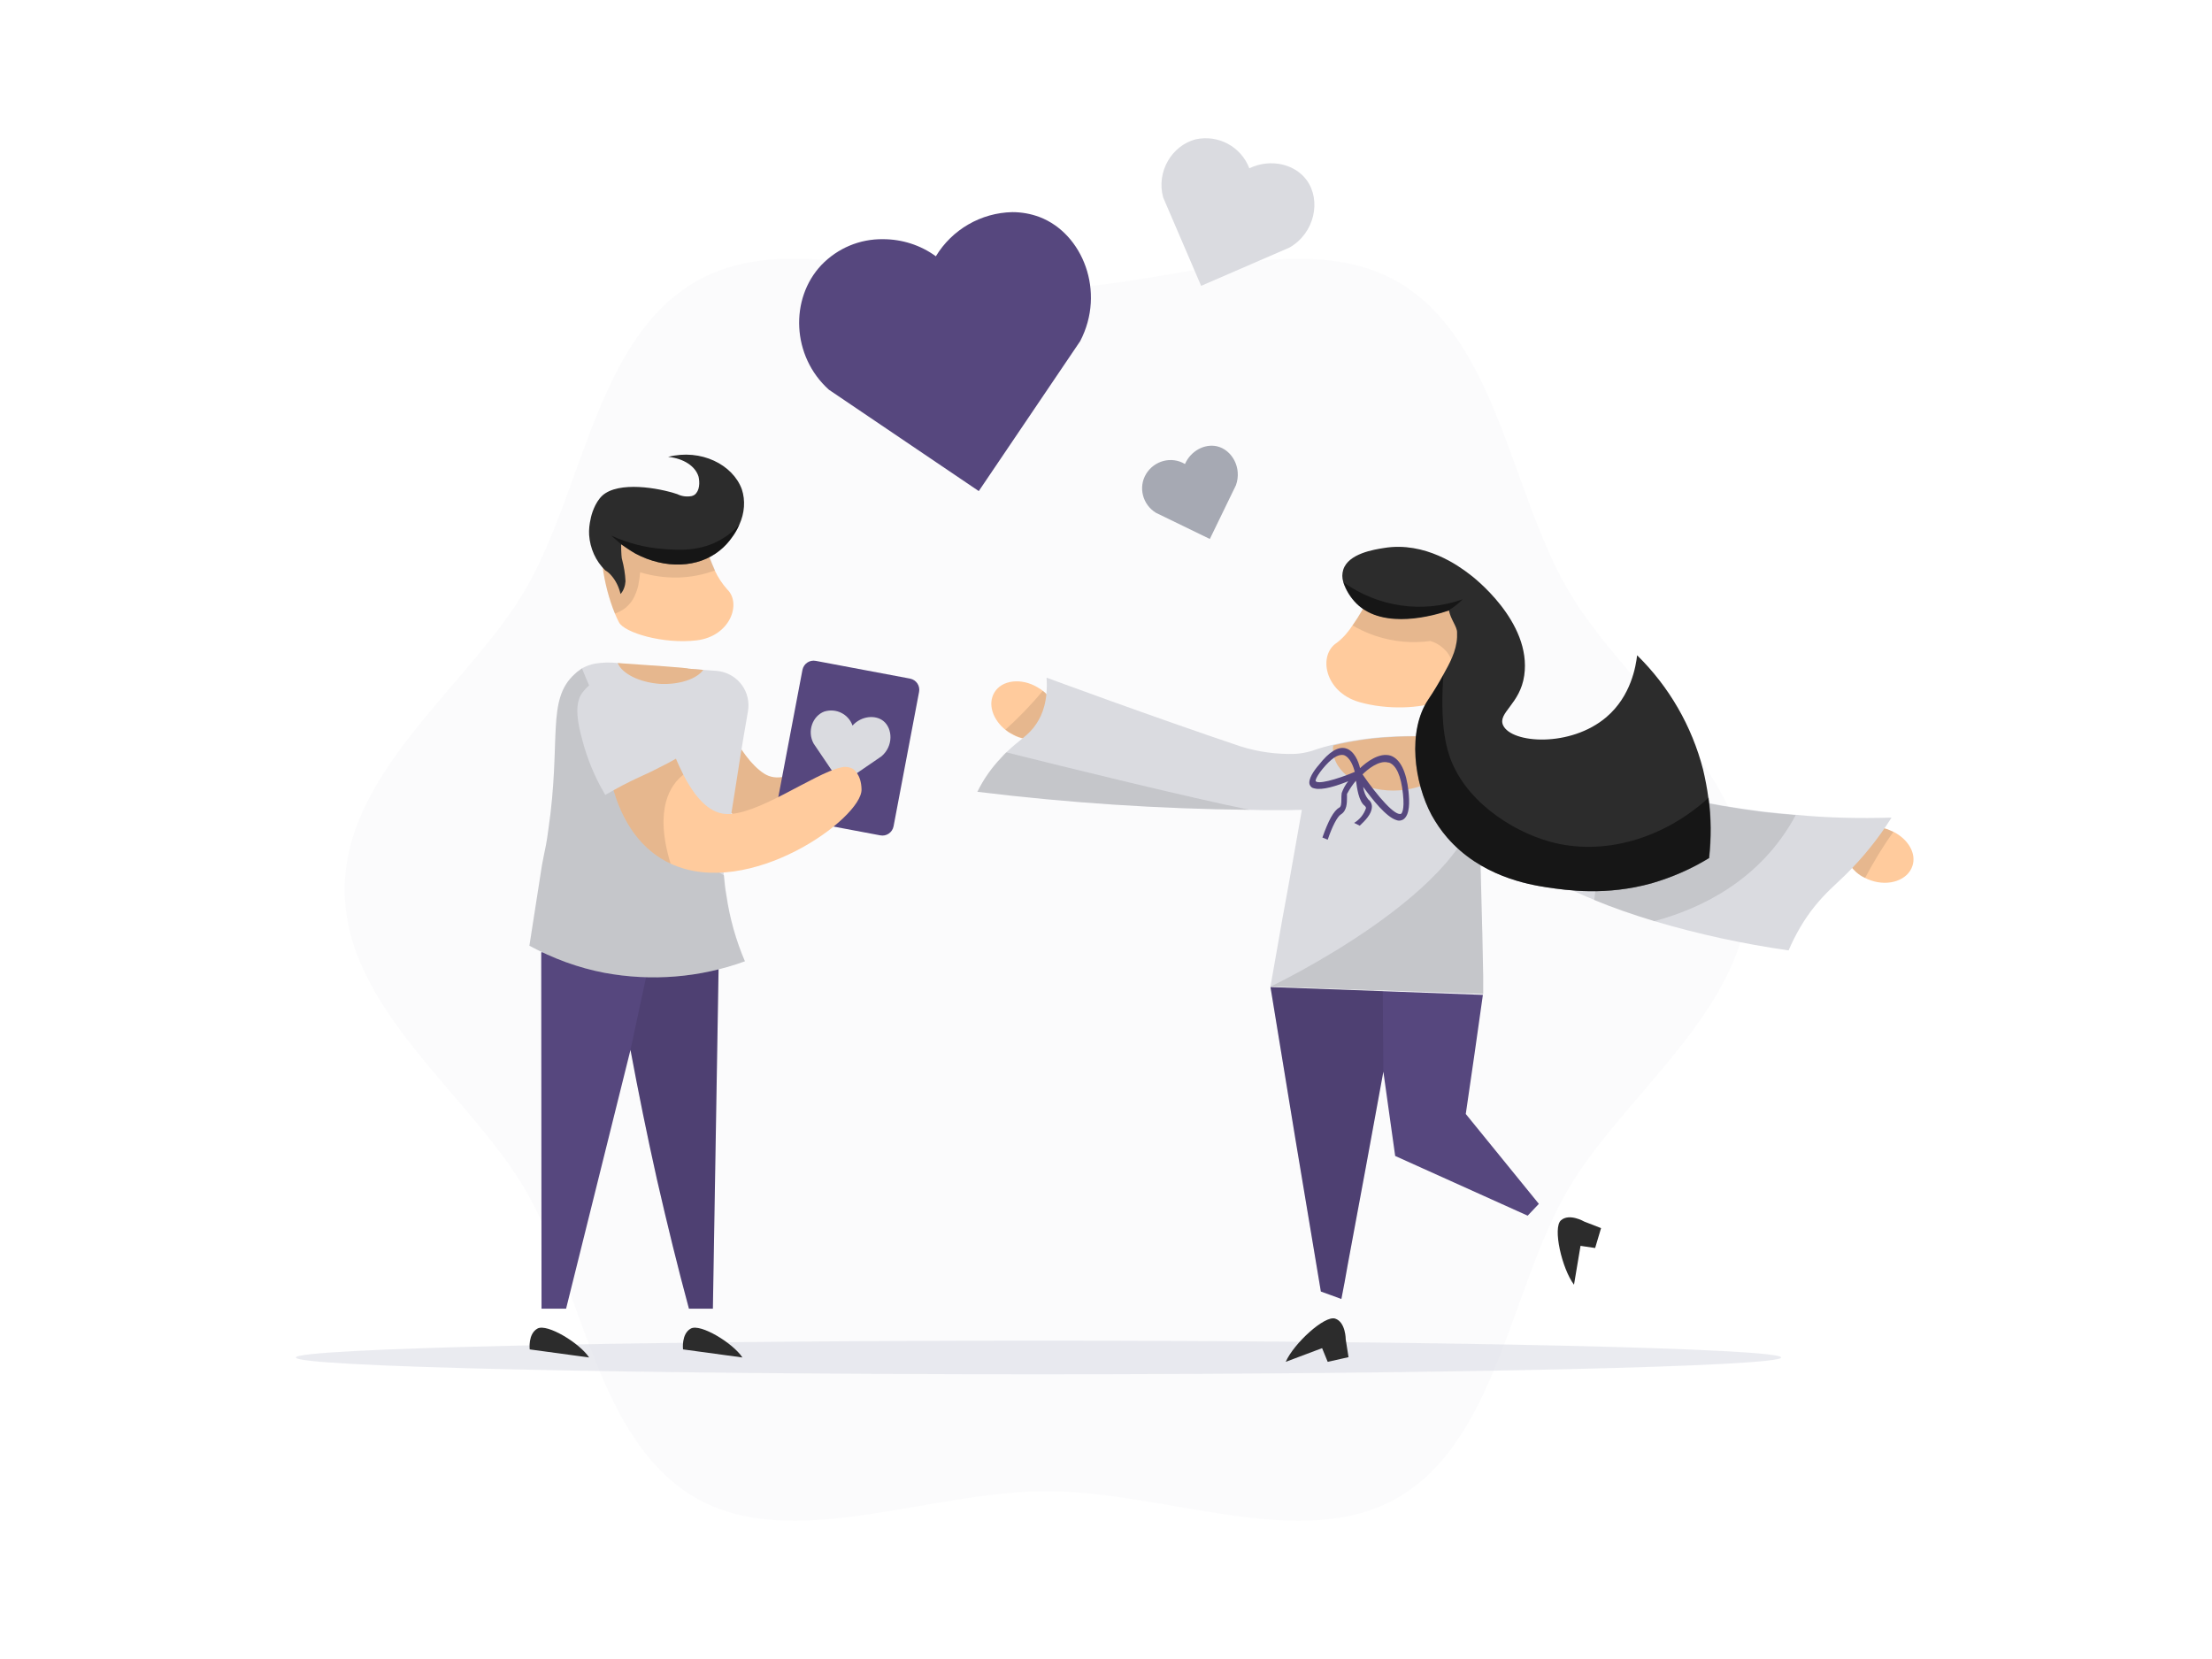 <svg xmlns="http://www.w3.org/2000/svg" width="800" height="600" fill="none" viewBox="0 0 800 600">
    <path d="M124.658 321.795C124.658 364.759 170.097 395.913 190.116 430.554C210.811 466.32 215.76 520.981 251.526 541.676C286.167 561.696 335.542 539.314 378.506 539.314C421.47 539.314 470.845 561.696 505.486 541.676C541.252 520.981 546.201 466.32 566.895 430.554C586.915 395.913 632.354 364.759 632.354 321.795C632.354 278.831 586.915 247.676 566.895 213.035C546.201 177.269 541.252 122.608 505.486 101.913C470.845 81.893 421.47 104.275 378.506 104.275C335.542 104.275 286.167 81.781 251.526 101.913C215.76 122.608 210.811 177.269 190.116 213.035C169.984 247.676 124.658 278.831 124.658 321.795Z" fill="#56477e" style="fill: #56477e; fill: #56477e;" opacity="0.02"/>
    <path d="M107 490.951C107 494.325 227.232 497.025 375.581 497.025C523.931 497.025 644.163 494.213 644.163 490.951C644.163 487.69 523.931 484.878 375.581 484.878C227.232 484.878 107 487.69 107 490.951Z" fill="#D6D8E2" opacity="0.5"/>
    <path d="M260.074 341.477L259.961 345.863L257.824 473.293H249.164C245.115 458.335 241.291 442.701 237.58 426.505C233.98 410.422 230.831 394.788 228.02 379.717C220.259 410.872 212.498 442.139 204.738 473.293H195.853L195.74 344.401C209.237 343.839 222.621 343.164 236.117 342.602L241.066 342.377L260.074 341.477Z" fill="#56477e" style="fill: #56477e; fill: #56477e;"/>
    <path d="M213.06 490.951L191.578 488.027C191.578 488.027 190.903 482.404 194.39 480.492C197.876 478.58 209.686 485.778 213.06 490.951Z" fill="#2c2c2c"/>
    <path d="M268.509 490.951L247.027 488.027C247.027 488.027 246.352 482.404 249.839 480.492C253.326 478.58 265.135 485.778 268.509 490.951Z" fill="#2c2c2c"/>
    <path d="M259.961 345.863L257.824 473.293H249.164C245.115 458.335 241.291 442.701 237.58 426.505C233.981 410.422 230.831 394.788 228.02 379.717L236.005 342.489L236.23 341.365L240.841 342.264L259.961 345.863Z" fill="black" opacity="0.1"/>
    <path d="M671.269 315.384C672.282 316.283 673.294 316.958 674.531 317.521C675.206 317.858 675.881 318.195 676.668 318.42C683.191 320.67 689.94 318.308 691.627 313.247C693.201 308.748 690.165 303.574 684.879 300.875C684.204 300.537 683.529 300.313 682.854 299.975C682.179 299.75 681.504 299.525 680.83 299.413C674.981 298.176 669.47 300.537 667.895 305.036C666.658 308.748 668.12 312.572 671.269 315.384Z" fill="#FFCB9D" style="fill: #FFCB9D; fill: #FFCB9D;"/>
    <path d="M671.269 315.384C672.282 316.283 673.294 316.958 674.531 317.521C677.568 311.785 680.942 306.161 684.766 300.875C684.091 300.537 683.416 300.313 682.741 299.975C682.067 299.75 681.392 299.525 680.717 299.413C674.869 298.176 669.357 300.537 667.783 305.036C666.658 308.748 668.12 312.572 671.269 315.384Z" fill="black" opacity="0.1"/>
    <path d="M379.856 252.625C378.619 250.938 377.045 249.588 375.245 248.576C369.397 245.089 362.311 245.876 359.612 250.488C357.137 254.649 359.049 260.273 363.661 263.984C364.223 264.434 364.785 264.884 365.46 265.222C366.022 265.559 366.697 265.896 367.372 266.234C372.771 268.596 378.732 267.471 381.206 263.422C382.893 260.16 382.331 256.111 379.856 252.625Z" fill="#FFCB9D" style="fill: #FFCB9D; fill: #FFCB9D;"/>
    <path d="M379.856 252.625C379.069 251.612 378.169 250.6 377.157 249.813C372.995 254.874 368.496 259.485 363.66 263.872C364.223 264.322 364.785 264.772 365.46 265.109C366.022 265.446 366.697 265.784 367.372 266.121C372.77 268.483 378.731 267.358 381.206 263.309C382.893 260.16 382.33 256.111 379.856 252.625Z" fill="black" opacity="0.1"/>
    <path d="M260.074 255.212C260.074 255.212 266.822 273.544 276.27 279.73C285.718 285.916 298.314 269.72 303.938 277.593C309.562 285.466 283.018 302.562 268.51 296.376C254.001 290.19 247.815 265.671 248.827 265.559C249.839 265.446 260.074 255.212 260.074 255.212Z" fill="#FFCB9D" style="fill: #FFCB9D; fill: #FFCB9D;"/>
    <path d="M260.074 255.212C260.074 255.212 266.822 273.544 276.27 279.73C285.718 285.916 298.314 269.72 303.938 277.593C309.562 285.466 283.018 302.562 268.51 296.376C254.001 290.19 247.815 265.671 248.827 265.559C249.839 265.446 260.074 255.212 260.074 255.212Z" fill="black" opacity="0.1"/>
    <path d="M366.133 76.72C354.774 76.945 344.314 83.018 338.465 92.691C332.954 88.642 326.206 86.505 319.345 86.505C310.91 86.392 302.924 89.766 297.076 95.84C285.604 107.987 286.279 128.794 299.775 140.941L353.986 177.606L390.652 123.395C399.987 105.512 391.552 84.48 376.031 78.519C372.769 77.282 369.395 76.72 366.133 76.72Z" fill="#56477e" style="fill: #56477e; fill: #56477e;"/>
    <path d="M434.406 103.375L420.684 71.433C418.097 62.098 423.833 52.651 432.381 50.401C440.591 48.602 448.802 52.988 451.839 60.861C459.599 57.15 468.484 59.399 472.646 65.248C477.819 72.446 475.57 84.255 466.347 89.541L434.406 103.375Z" fill="#DADBE0"/>
    <path d="M437.555 194.927L418.097 185.479C413.261 182.555 411.574 176.257 414.498 171.42C417.422 166.584 423.721 164.897 428.557 167.821C430.694 162.985 435.755 160.398 440.141 161.41C445.54 162.648 449.252 169.171 447.002 175.469L437.555 194.927Z" fill="#A6A9B3"/>
    <path d="M280.994 290.865L290.216 242.277C290.666 240.028 292.803 238.566 295.053 239.016L329.131 245.427C331.381 245.876 332.843 248.013 332.393 250.263L323.17 298.85C322.721 301.1 320.584 302.562 318.334 302.112L284.255 295.701C282.118 295.364 280.656 293.114 280.994 290.865Z" fill="#56477e" style="fill: #56477e; fill: #56477e;"/>
    <path d="M304.163 283.554L294.265 268.933C291.791 264.434 293.928 258.923 298.089 257.348C302.363 255.999 306.862 258.248 308.324 262.41C311.586 258.811 316.76 258.473 319.571 260.835C322.833 263.534 323.17 269.833 318.784 273.544L304.163 283.554Z" fill="#DADBE0"/>
    <path d="M263.561 300.088L261.536 311.897C261.536 313.472 261.649 315.046 261.761 316.621C261.986 318.983 262.211 321.457 262.661 323.819C263.898 332.029 266.148 340.015 269.409 347.663C253.101 353.624 235.556 354.974 218.572 351.824C209.125 350.025 200.015 346.651 191.467 342.039C193.154 331.017 194.728 321.345 195.516 316.059C195.853 313.584 196.191 311.897 196.64 309.648C197.315 306.274 197.653 305.149 198.328 299.975C203.051 267.808 197.54 253.187 207.775 243.852C208.338 243.29 208.9 242.84 209.575 242.39C209.575 242.39 210.025 242.052 210.474 241.715C211.937 240.928 213.399 240.365 215.086 240.028C217.785 239.578 220.597 239.466 223.409 239.803C228.245 240.478 237.018 241.04 248.94 241.827L254.338 242.277L259.062 242.615C266.035 243.177 271.209 249.138 270.647 256.111C270.647 256.449 270.534 256.786 270.534 257.124L268.847 266.909L267.835 273.095C266.485 281.867 265.023 290.977 263.561 300.088Z" fill="#DADBE0"/>
    <path d="M216.66 189.303C216.773 192.228 217.11 196.726 217.56 202.125L217.897 204.712C218.685 210.56 220.147 216.409 222.396 221.92C222.846 222.932 223.296 224.057 223.858 225.069C225.77 228.781 239.829 233.055 251.976 231.593C264.123 230.13 268.284 218.208 262.998 213.147C261.199 211.123 259.624 208.761 258.499 206.287C257.037 202.912 255.688 199.538 254.675 196.052C254.113 194.027 253.776 192.79 253.776 192.79L244.103 184.58L221.271 184.917C221.609 188.854 220.709 191.44 219.472 191.665C218.235 191.89 216.885 189.753 216.66 189.303Z" fill="#FFCB9D" style="fill: #FFCB9D; fill: #FFCB9D;"/>
    <path d="M216.66 189.303C216.773 192.228 217.11 196.726 217.56 202.125L217.897 204.712C218.685 210.56 220.147 216.409 222.396 221.92C223.858 221.358 225.208 220.683 226.445 219.671C227.682 218.546 228.807 217.196 229.482 215.622C230.269 213.935 230.832 212.248 231.056 210.448C231.281 209.323 231.394 208.199 231.506 206.961C235.893 208.311 240.617 208.986 245.228 208.873C249.839 208.761 254.338 207.861 258.612 206.287C257.15 202.912 255.8 199.538 254.788 196.052C254.226 194.027 253.888 192.79 253.888 192.79L244.103 184.58L221.271 184.917C221.609 188.854 220.709 191.44 219.472 191.665C218.235 191.89 216.885 189.753 216.66 189.303Z" fill="black" opacity="0.1"/>
    <path d="M267.386 189.753C266.711 191.328 265.811 192.902 264.799 194.252C263.561 196.052 261.987 197.739 260.3 199.088C252.539 205.387 240.617 205.949 229.82 200.213C228.021 199.201 226.333 198.076 224.646 196.839V196.951C224.646 198.189 224.646 199.426 224.759 200.775L224.871 201.9L224.984 202.35C225.659 204.937 226.109 207.524 226.221 210.223C226.109 211.91 225.546 213.597 224.421 214.834C223.859 212.36 222.734 209.998 221.047 208.086C220.485 207.411 219.698 206.736 218.91 206.287C215.424 202.912 213.399 198.301 213.062 193.465C212.949 191.553 213.174 189.528 213.624 187.616C213.849 186.267 215.086 181.768 217.898 179.181C223.747 174.007 238.03 176.369 245.004 178.731C246.578 179.518 248.378 179.743 250.177 179.406C250.515 179.293 250.852 179.181 251.19 178.956C253.102 177.494 253.102 174.457 252.652 172.433C251.527 168.609 247.253 165.797 241.63 165.235C253.552 162.198 265.024 168.046 268.285 176.932C269.635 180.98 269.298 185.592 267.386 189.753Z" fill="#2c2c2c"/>
    <path d="M267.385 189.753C266.71 191.328 265.81 192.903 264.798 194.252C263.561 196.052 261.986 197.739 260.299 199.088C252.539 205.387 240.617 205.949 229.82 200.213C227.12 198.526 224.871 197.064 224.646 196.839L221.047 193.69C226.895 196.389 233.306 198.076 239.717 198.526C245.453 198.976 253.439 199.538 261.087 194.927C263.449 193.577 265.586 191.778 267.385 189.753Z" fill="black" opacity="0.5"/>
    <path d="M223.408 239.803C234.543 240.59 248.714 241.49 248.939 241.828L254.338 242.277C251.976 245.539 245.79 247.676 238.704 247.339C231.169 246.776 224.983 243.627 223.408 239.803Z" fill="#FFCB9D" style="fill: #FFCB9D; fill: #FFCB9D;"/>
    <path d="M223.408 239.803C234.543 240.59 248.714 241.49 248.939 241.828L254.338 242.277C251.976 245.539 245.79 247.676 238.704 247.339C231.169 246.776 224.983 243.627 223.408 239.803Z" fill="black" opacity="0.1"/>
    <path d="M542.714 270.395V289.065C542.264 288.728 541.702 288.391 541.139 288.053C539.565 287.266 538.327 286.591 537.315 286.029L535.066 285.129H534.953V286.928C534.953 288.728 534.953 290.415 535.066 292.102V292.44C535.516 320.67 536.078 331.804 536.415 352.837V359.472L497.95 358.123H496.713L459.598 356.773H459.485C460.947 348.788 462.297 340.577 463.759 332.479C466.233 319.32 468.483 306.049 470.845 292.889C467.695 293.002 464.659 293.002 461.51 293.002C458.36 293.002 455.211 293.002 452.062 292.889C419.108 292.552 386.266 290.415 353.537 286.366C355.674 281.755 358.711 277.593 362.197 273.994C362.872 273.207 363.547 272.532 364.222 271.857C368.721 267.471 372.095 266.009 374.907 261.622C376.931 258.586 379.068 253.524 378.506 245.089C378.506 245.089 416.858 259.26 448.688 269.945C455.099 271.97 461.847 272.87 468.483 272.645C470.395 272.532 472.307 272.195 474.219 271.632C474.894 271.407 475.006 271.407 476.243 270.958C477.93 270.395 479.617 269.945 481.417 269.495C488.165 267.921 495.138 266.796 502.112 266.459C509.422 266.009 516.62 266.121 523.931 266.796C526.743 267.021 529.892 267.471 532.929 267.921H533.379L534.503 268.146C537.203 268.821 540.014 269.495 542.714 270.395Z" fill="#DADBE0"/>
    <path d="M353.426 286.366C386.155 290.303 418.997 292.552 451.951 292.889C429.906 288.391 386.717 277.818 363.886 272.082C363.211 272.757 362.536 273.432 361.861 274.219C358.487 277.818 355.675 281.98 353.426 286.366Z" fill="black" opacity="0.1"/>
    <path d="M525.731 270.957C525.731 279.168 515.946 285.916 503.911 285.916C491.877 285.916 482.092 279.28 482.092 270.957C482.092 270.508 482.092 270.058 482.204 269.608C489.065 267.921 496.038 266.909 503.011 266.571C510.322 266.121 517.633 266.234 524.943 266.909C525.506 268.146 525.731 269.495 525.731 270.957Z" fill="#FFCB9D" style="fill: #FFCB9D; fill: #FFCB9D;"/>
    <path d="M556.549 435.391L552.5 439.664L504.587 418.07L500.313 387.59C496.039 410.984 491.766 434.266 487.379 457.66C486.704 461.709 485.917 465.758 485.13 469.807C482.768 468.907 480.181 468.007 477.707 467.107C471.521 430.442 465.447 393.664 459.486 356.998L500.088 358.46L536.304 359.81C534.28 374.206 532.255 388.49 530.118 402.886L556.549 435.391Z" fill="#56477e" style="fill: #56477e; fill: #56477e;"/>
    <path d="M579.042 444.163L572.969 441.801C572.969 441.801 567.57 438.652 564.533 441.352C561.497 444.051 564.871 458.785 569.257 464.633L571.619 450.574L576.905 451.361L579.042 444.163Z" fill="#2c2c2c"/>
    <path d="M487.715 490.839L486.703 484.428C486.703 484.428 486.703 478.13 482.879 476.892C479.055 475.655 467.92 485.89 464.996 492.526L478.155 487.577L480.18 492.526L487.715 490.839Z" fill="#2c2c2c"/>
    <path d="M525.731 270.957C525.731 279.168 515.946 285.916 503.911 285.916C491.877 285.916 482.092 279.28 482.092 270.957C482.092 270.508 482.092 270.058 482.204 269.608C489.065 267.921 496.038 266.909 503.011 266.571C510.322 266.121 517.633 266.234 524.943 266.909C525.506 268.146 525.731 269.495 525.731 270.957Z" fill="black" opacity="0.1"/>
    <path d="M477.032 276.581C480.631 271.97 483.893 269.945 486.592 270.62C489.741 271.407 491.316 275.344 491.878 277.818C494.127 275.681 498.851 271.97 503.013 273.319C506.387 274.557 508.636 278.943 509.424 286.366C509.761 289.853 509.986 294.689 507.512 296.376C506.724 296.826 505.825 296.938 505.037 296.601C501.326 295.476 496.377 289.178 493.003 284.567C493.228 286.254 493.79 287.828 494.915 289.178C495.815 289.853 496.264 290.977 496.152 291.99C496.039 294.464 493.678 296.826 491.766 298.625L489.741 297.613C491.766 296.376 493.228 294.576 494.015 292.327V292.215C494.015 291.877 493.79 291.652 493.565 291.427C491.428 289.853 490.753 285.016 490.416 282.317C489.179 283.779 488.054 285.466 487.154 287.153V288.503C487.154 290.303 487.154 293.227 484.905 294.576C483.668 295.364 481.868 298.738 480.181 303.687L478.269 302.899C480.406 296.826 482.318 293.227 484.343 292.102C485.017 291.765 485.13 290.752 485.13 288.953C485.13 288.278 485.13 287.603 485.242 286.816C485.805 285.241 486.592 283.779 487.604 282.542C483.443 284.229 478.157 285.916 475.345 285.129C474.558 285.016 473.995 284.567 473.658 283.779C472.983 281.867 475.232 278.606 477.032 276.581ZM506.837 294.239C506.837 294.127 508.074 293.227 507.399 287.153C506.724 280.518 504.925 276.694 502.338 275.794H502.113C498.739 274.782 494.465 278.381 492.778 280.068C498.176 287.941 504.812 295.589 506.837 294.239ZM475.795 282.43C476.357 283.779 482.993 282.092 489.966 279.168C489.516 277.256 488.279 273.882 486.03 273.094H485.917C483.893 272.645 481.418 274.332 478.269 278.156C475.57 281.53 475.795 282.542 475.795 282.43Z" fill="#56477e" style="fill: #56477e; fill: #56477e;"/>
    <path d="M684.091 295.701C679.367 303.237 673.743 310.21 667.332 316.508C663.396 320.332 660.359 322.807 656.423 327.643C652.486 332.479 649.337 337.99 646.863 343.726C630.442 341.365 614.246 337.878 598.387 333.154C590.627 330.792 583.429 328.318 576.681 325.506C554.636 316.508 538.665 305.261 530.905 293.002C529.443 290.752 528.318 288.391 527.418 285.804C526.518 283.442 525.956 280.967 525.844 278.381C525.394 273.319 526.406 267.246 530.23 260.16C534.391 262.41 538.89 264.547 543.726 266.796C556.211 272.532 569.032 277.481 582.079 281.53C599.962 287.153 618.407 291.09 636.965 293.452C641.127 293.902 645.288 294.352 649.449 294.689C661.034 295.814 672.506 296.039 684.091 295.701Z" fill="#DADBE0"/>
    <path d="M649.45 294.801C636.741 318.42 615.034 328.655 598.275 333.154C590.515 330.792 583.317 328.318 576.568 325.506L581.967 281.642C599.85 287.266 618.295 291.202 636.853 293.564C641.127 294.127 645.288 294.464 649.45 294.801Z" fill="black" opacity="0.1"/>
    <path d="M269.409 347.663C253.101 353.624 235.556 354.974 218.572 351.824C209.125 350.025 200.015 346.651 191.467 342.039C193.154 331.017 194.728 321.345 195.516 316.058C195.853 313.584 196.191 311.897 196.64 309.648C197.315 306.274 197.653 305.149 198.328 299.975C203.051 267.808 197.54 253.187 207.775 243.852C208.562 243.065 209.462 242.39 210.474 241.715C216.323 256.224 236.568 302.225 261.874 316.621C262.099 318.983 262.324 321.457 262.774 323.819C263.898 332.029 266.148 340.015 269.409 347.663Z" fill="black" opacity="0.1"/>
    <path d="M311.586 285.466C311.923 295.926 270.871 325.506 242.528 312.347C241.291 311.785 240.054 311.11 238.817 310.322C224.758 301.437 221.046 284.117 220.146 277.593L231.731 267.921L241.853 267.696C243.316 271.97 245.115 276.131 247.14 280.18C252.651 290.865 257.824 293.902 262.098 294.352C273.233 295.476 294.377 279.73 304.05 277.593C305.512 277.143 307.087 277.368 308.436 278.043C308.436 278.043 311.473 279.843 311.586 285.466Z" fill="#FFCB9D" style="fill: #FFCB9D; fill: #FFCB9D;"/>
    <path d="M242.528 312.347C241.291 311.785 240.054 311.11 238.817 310.322C224.758 301.437 221.046 284.117 220.146 277.593L231.731 267.921L241.853 267.696C243.316 271.97 245.115 276.131 247.14 280.18C242.528 283.779 236.455 292.44 242.528 312.347Z" fill="black" opacity="0.1"/>
    <path d="M218.91 287.491C222.959 285.129 227.008 282.992 231.394 280.967C234.768 279.505 238.255 277.706 241.517 276.019C243.654 274.894 245.791 273.657 247.815 272.195C243.766 266.121 240.055 260.948 237.018 256.899C229.145 246.214 226.221 243.402 221.609 243.852C217.673 244.527 213.961 246.551 211.374 249.588C209.012 252.175 207.438 256.111 210.475 267.133C212.274 274.219 215.086 281.08 218.91 287.491Z" fill="#DADBE0"/>
    <path d="M500.313 387.478C496.039 410.872 491.766 434.153 487.379 457.547C486.704 461.596 485.917 465.645 485.13 469.694C482.768 468.795 480.181 467.895 477.707 466.995C471.521 430.329 465.447 393.551 459.486 356.886L500.088 358.348L500.313 387.478Z" fill="black" opacity="0.1"/>
    <path d="M535.066 292.44C535.516 320.67 536.078 331.805 536.416 352.837V359.472L497.95 358.123H496.713L459.598 356.773C459.598 356.773 533.829 321.457 534.953 286.928C534.953 288.728 534.953 290.415 535.066 292.102V292.44Z" fill="black" opacity="0.1"/>
    <path d="M542.714 284.792V289.065C542.265 288.728 541.702 288.391 541.14 288.053C539.565 287.266 538.328 286.591 537.316 286.029L535.066 285.129C535.629 278.043 538.665 279.055 542.714 284.792Z" fill="black" opacity="0.1"/>
    <path d="M491.428 253.862C501.775 256.899 514.147 256.111 519.658 253.749C520.558 253.412 521.457 252.85 522.132 252.062L524.269 249.026C525.281 247.563 526.069 245.989 526.856 244.414C528.993 240.365 530.792 236.204 532.03 231.817C532.142 231.48 532.367 230.468 532.817 229.118C534.279 223.495 535.404 218.996 536.191 215.847C535.854 216.296 534.167 218.208 533.042 217.759C531.917 217.309 531.242 214.272 532.367 210.335L508.411 205.837L496.826 212.585C496.826 212.585 496.264 213.935 495.139 215.959C493.452 219.446 491.54 222.82 489.291 225.969C487.716 228.443 485.804 230.693 483.442 232.492C476.694 236.879 478.943 250.15 491.428 253.862Z" fill="#FFCB9D" style="fill: #FFCB9D; fill: #FFCB9D;"/>
    <path d="M489.178 226.194C497.613 231.143 507.511 233.167 517.296 231.817C519.657 232.492 521.682 233.954 523.257 235.754C525.506 238.453 525.056 240.703 526.631 244.077L526.743 244.414C528.88 240.365 530.68 236.204 532.142 231.817C532.254 231.48 532.479 230.468 532.929 229.118C534.391 223.495 535.516 218.996 536.303 215.847C535.966 216.296 534.279 218.208 533.154 217.759C532.029 217.309 531.354 214.272 532.479 210.335L508.523 205.837L496.938 212.585L495.364 215.959C493.339 219.558 491.427 222.932 489.178 226.194Z" fill="black" opacity="0.1"/>
    <path d="M485.802 206.062C485.352 207.524 485.352 208.986 485.802 210.448C486.814 213.372 488.389 216.072 490.639 218.321C500.424 227.994 518.869 222.595 524.043 220.795C524.605 223.945 527.079 226.756 526.967 228.781V230.468C526.854 232.942 526.179 235.417 525.167 237.779C524.267 239.915 523.143 241.94 522.018 243.964C520.331 247.001 518.531 250.038 516.619 252.85C508.859 264.322 511.446 283.104 517.744 294.801C519.319 297.613 521.118 300.313 523.255 302.787C535.402 316.958 552.835 319.883 559.246 320.895C566.782 322.02 580.84 324.044 597.374 319.433C604.684 317.296 611.658 314.259 618.068 310.322C618.856 303.124 618.856 295.814 617.844 288.503C617.394 285.016 616.719 281.642 615.932 278.268C611.883 262.635 603.672 248.351 592.088 236.991C591.638 240.815 589.951 251.725 580.953 259.373C568.019 270.395 546.649 268.933 543.612 262.297C541.588 257.798 549.798 254.649 551.261 244.302C554.072 224.844 532.59 208.424 531.128 207.411C527.867 204.937 515.495 195.714 500.536 198.189C496.937 198.751 487.602 200.213 485.802 206.062Z" fill="#2c2c2c"/>
    <path d="M517.857 294.801C519.432 297.613 521.231 300.313 523.368 302.787C535.515 316.958 552.948 319.883 559.359 320.895C566.894 322.02 580.953 324.044 597.487 319.433C604.797 317.296 611.77 314.259 618.181 310.322C618.969 303.124 618.969 295.814 617.956 288.503C601.536 303.462 579.716 309.76 560.371 304.362C546.087 300.313 529.217 289.065 524.043 272.87C521.119 263.872 521.456 252.062 522.018 244.189C520.331 247.226 518.532 250.263 516.62 253.075C508.972 264.322 511.559 283.104 517.857 294.801Z" fill="black" opacity="0.5"/>
    <path d="M528.994 216.746C527.419 218.321 525.732 219.671 523.82 220.795H523.707C523.258 220.908 522.695 221.133 521.908 221.358C515.047 223.382 499.301 226.869 490.528 218.209C488.392 216.072 486.704 213.485 485.805 210.561C498.401 219.558 514.485 221.92 528.994 216.746Z" fill="black" opacity="0.5"/>
</svg>
